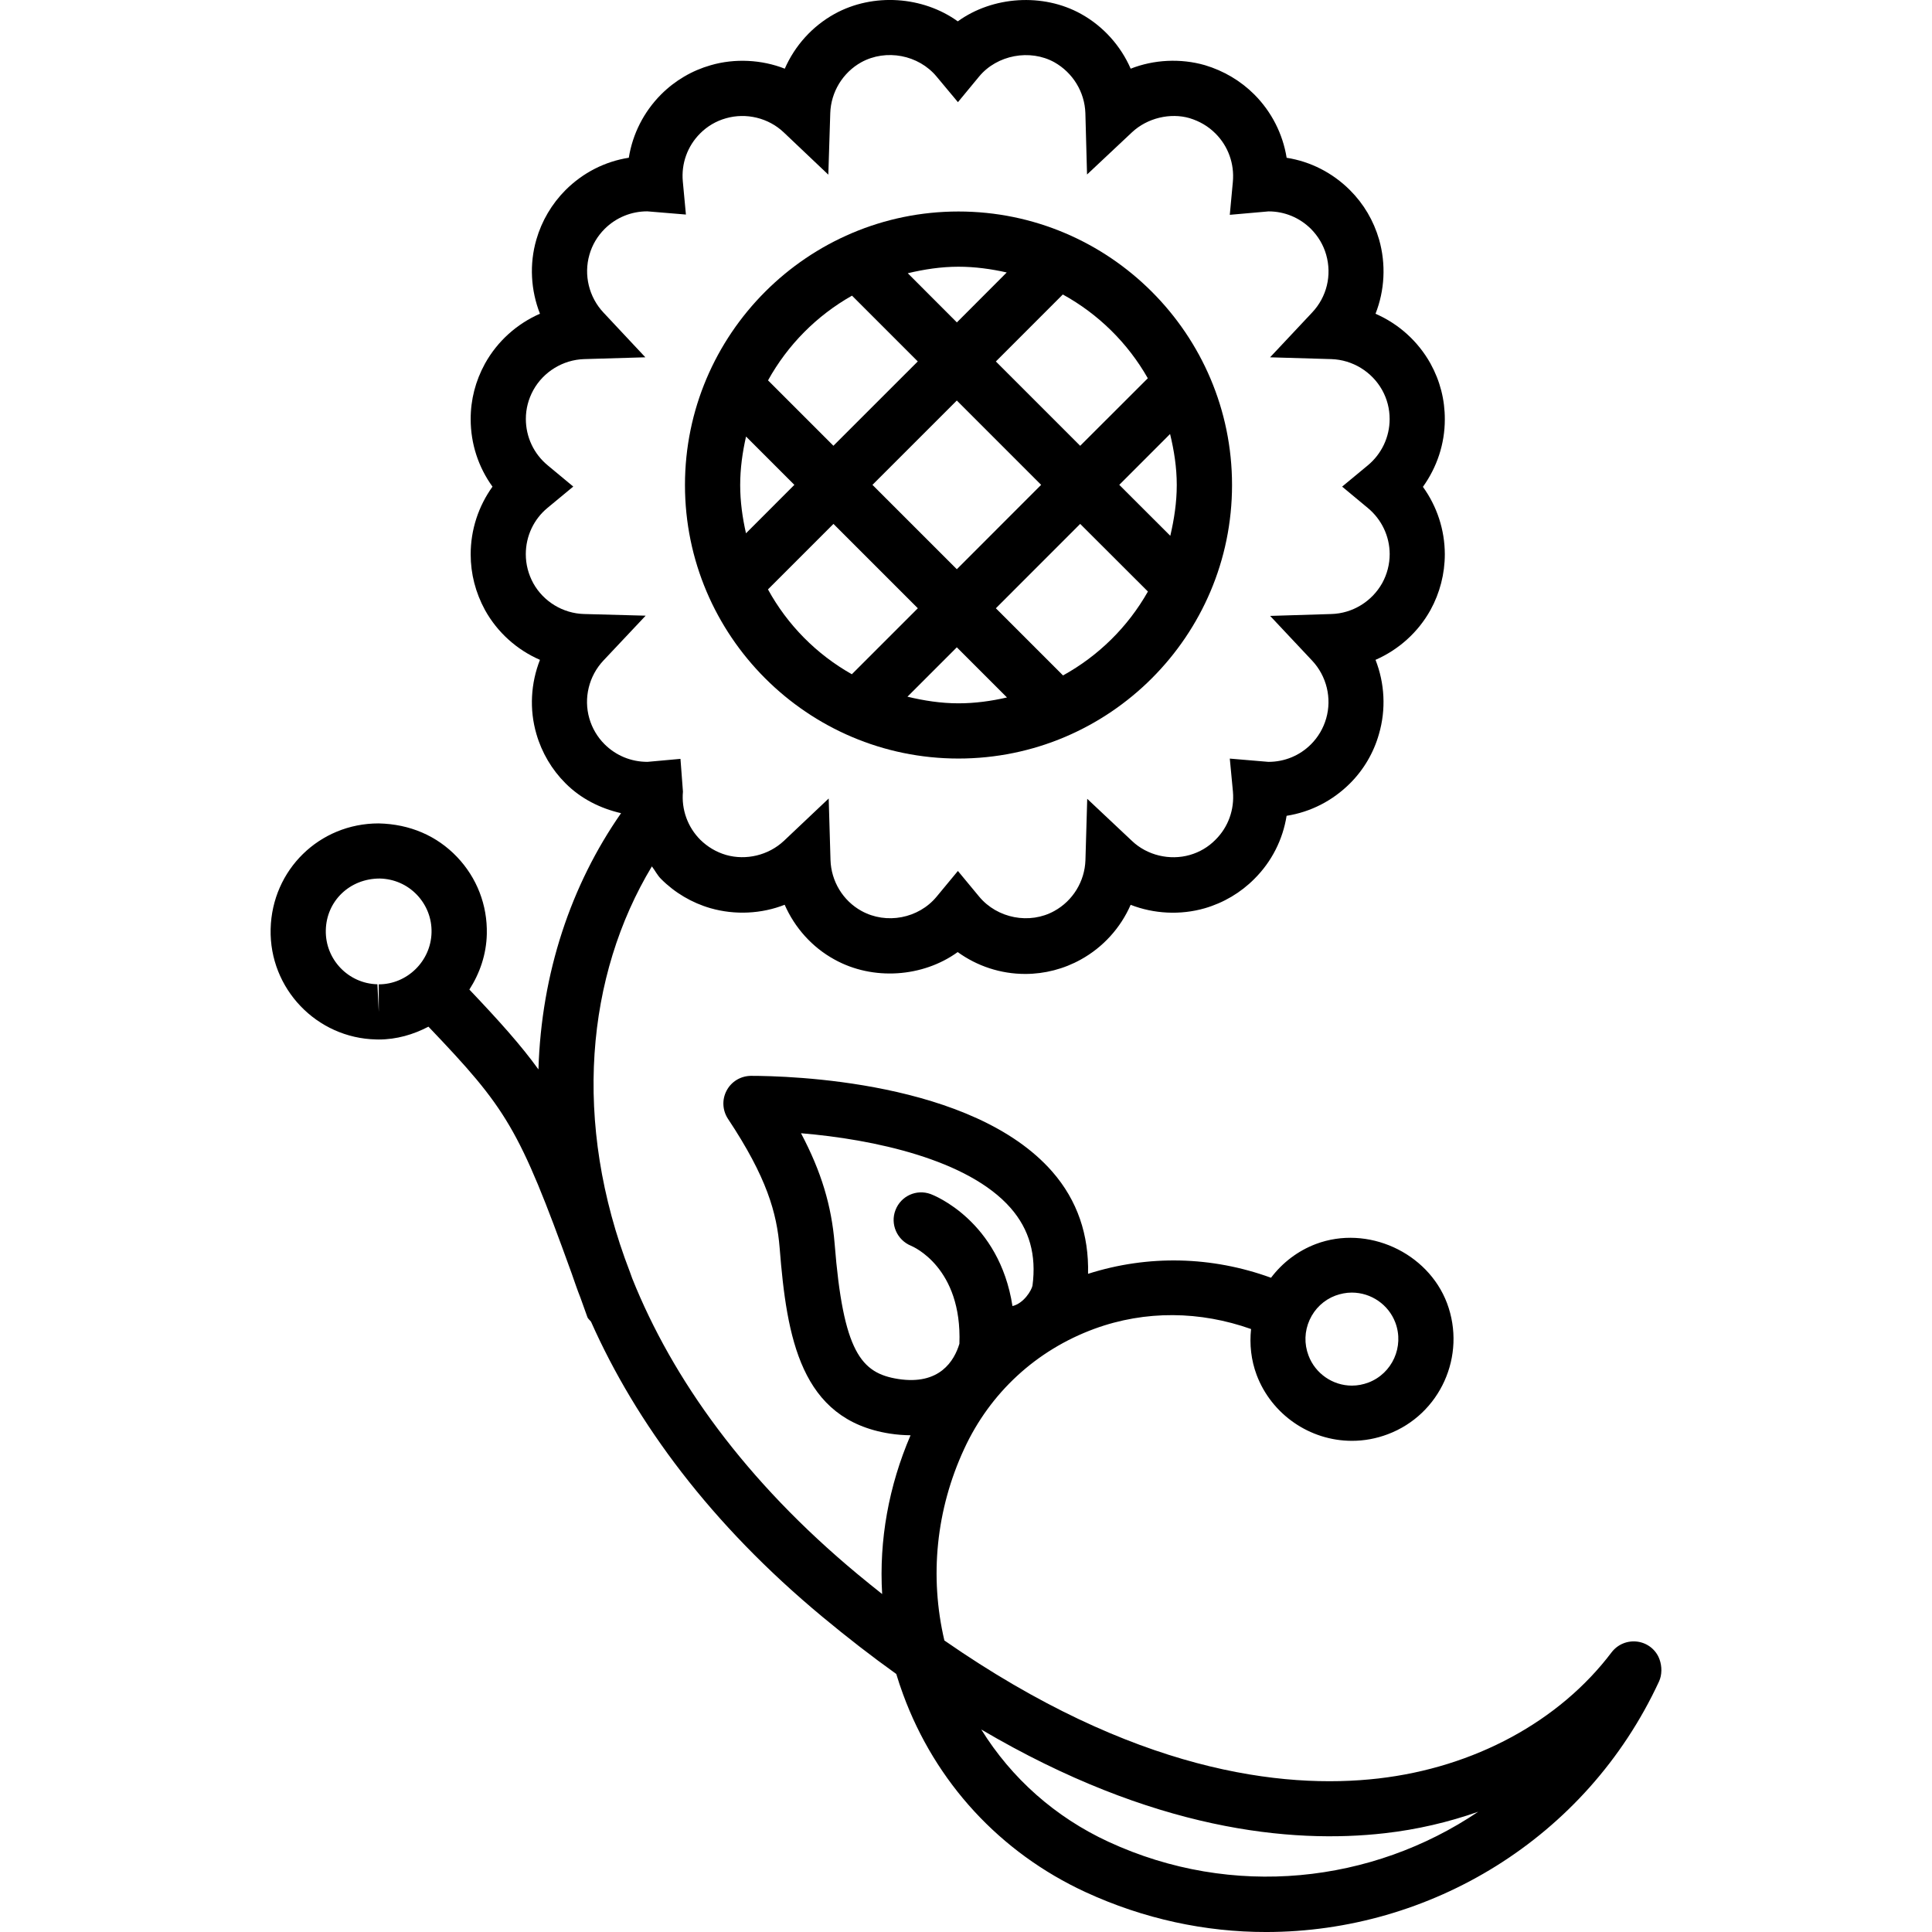 <?xml version="1.0" encoding="iso-8859-1"?>
<!-- Generator: Adobe Illustrator 16.0.0, SVG Export Plug-In . SVG Version: 6.00 Build 0)  -->
<!DOCTYPE svg PUBLIC "-//W3C//DTD SVG 1.1//EN" "http://www.w3.org/Graphics/SVG/1.1/DTD/svg11.dtd">
<svg version="1.1" id="Capa_1" xmlns="http://www.w3.org/2000/svg" xmlns:xlink="http://www.w3.org/1999/xlink" x="0px" y="0px"
	 width="218.148px" height="218.148px" viewBox="0 0 218.148 218.148" style="enable-background:new 0 0 218.148 218.148;"
	 xml:space="preserve">
<g>
	<g>
		<path d="M108.223,85.649c17.032,0,30.89-13.856,30.89-30.884c0-17.022-13.853-30.884-30.89-30.884
			c-17.028,0-30.881,13.862-30.881,30.884C77.342,71.793,91.195,85.649,108.223,85.649z M86.713,66.55l7.395-7.395l9.526,9.526
			l-7.45,7.45C92.188,73.876,88.92,70.572,86.713,66.55z M98.511,54.747l9.527-9.523l9.52,9.523l-9.52,9.526L98.511,54.747z
			 M108.223,79.414c-1.988,0-3.903-0.302-5.76-0.749l5.575-5.575l5.663,5.663C111.929,79.158,110.114,79.414,108.223,79.414z
			 M120.03,76.266l-7.584-7.584l9.521-9.526l7.647,7.636C127.355,70.782,124.043,74.049,120.03,76.266z M132.117,49.004
			c0.45,1.857,0.755,3.766,0.755,5.76c0,1.982-0.299,3.885-0.73,5.736l-5.761-5.754L132.117,49.004z M129.603,42.711l-7.636,7.626
			l-9.521-9.521l7.56-7.565C124.019,35.459,127.337,38.726,129.603,42.711z M108.223,30.116c1.878,0,3.693,0.255,5.45,0.648
			l-5.629,5.639l-5.544-5.551C104.341,30.414,106.241,30.116,108.223,30.116z M96.203,33.383l7.426,7.426l-9.526,9.523l-7.383-7.383
			C88.939,38.945,92.206,35.642,96.203,33.383z M83.577,54.765c0-1.891,0.262-3.711,0.661-5.474l5.456,5.456l-5.462,5.468
			C83.833,58.455,83.577,56.646,83.577,54.765z"/>
		<path d="M42.466,117.367c0.024,0,0.268,0.006,0.295,0.006c2.024,0,3.921-0.56,5.617-1.449c8.823,9.25,10.211,11.363,16.161,27.834
			c0.326,0.926,0.636,1.857,1.005,2.783c0.255,0.712,0.499,1.395,0.773,2.155c0.079,0.237,0.292,0.359,0.423,0.554
			c5.082,11.418,13.518,22.841,26.113,33.302c2.844,2.362,5.624,4.513,8.348,6.461c0.231,0.767,0.487,1.534,0.768,2.296
			c3.647,9.949,10.957,17.871,20.575,22.322c6.619,3.057,13.572,4.524,20.417,4.518c18.438,0,36.121-10.497,44.365-28.289
			c0.348-0.75,0.341-1.718,0.055-2.497c-0.383-1.071-1.339-1.833-2.466-1.997c-1.157-0.158-2.259,0.305-2.947,1.205
			c-5.895,7.801-15.497,12.994-26.335,14.243c-10.833,1.242-27.608-0.731-49-15.583c-1.696-7.228-0.935-14.784,2.238-21.635
			c2.926-6.338,8.138-11.143,14.696-13.554c5.785-2.119,11.96-2.01,17.695,0.024c-0.183,1.741,0,3.501,0.634,5.193
			c1.681,4.445,5.991,7.43,10.753,7.43c1.389,0,2.74-0.25,4.05-0.743c5.925-2.229,8.914-8.878,6.686-14.81
			c-2.168-5.723-8.976-8.859-14.797-6.673c-2.052,0.779-3.781,2.106-5.072,3.812c-6.68-2.43-13.853-2.612-20.66-0.444
			c0.104-4.378-1.188-8.27-4.043-11.539c-8.997-10.278-29.743-10.814-34.039-10.814h-0.006c-1.147,0.024-2.189,0.646-2.725,1.669
			c-0.536,1.01-0.475,2.223,0.155,3.184c4.396,6.619,5.514,10.626,5.836,14.59c0.804,10.133,2.362,19.357,12.41,20.947
			c0.846,0.134,1.626,0.183,2.369,0.194c-2.463,5.736-3.568,11.838-3.206,17.927c-0.91-0.719-1.827-1.461-2.755-2.229
			c-12.684-10.528-20.919-22.049-25.465-33.411c-0.082-0.231-0.173-0.481-0.256-0.713c-6.561-16.97-4.926-33.515,2.476-45.809
			c0.356,0.466,0.612,0.996,1.035,1.419c1.546,1.553,3.48,2.7,5.599,3.307c2.75,0.785,5.749,0.636,8.36-0.393
			c1.136,2.588,3.094,4.795,5.614,6.177c4.339,2.415,9.98,2.016,13.923-0.834c2.201,1.589,4.856,2.469,7.624,2.469
			c2.204,0,4.372-0.566,6.284-1.629c2.521-1.394,4.493-3.589,5.62-6.177c2.612,1.022,5.62,1.184,8.379,0.387
			c2.125-0.618,4.055-1.766,5.583-3.307c1.967-1.952,3.222-4.451,3.647-7.13c2.71-0.426,5.183-1.693,7.149-3.65
			c1.553-1.543,2.691-3.486,3.281-5.587c0.811-2.78,0.646-5.736-0.39-8.373c2.595-1.136,4.799-3.093,6.205-5.623
			c1.06-1.928,1.62-4.099,1.62-6.306c-0.007-2.762-0.89-5.413-2.473-7.605c1.583-2.21,2.473-4.841,2.473-7.614
			c0.006-2.226-0.536-4.345-1.62-6.312c-1.413-2.53-3.61-4.487-6.205-5.617c1.035-2.637,1.2-5.587,0.402-8.388
			c-0.621-2.131-1.724-4.007-3.294-5.578c-1.967-1.96-4.451-3.224-7.143-3.647c-0.433-2.682-1.688-5.176-3.647-7.143
			c-1.528-1.532-3.453-2.679-5.59-3.316c-2.747-0.785-5.761-0.63-8.373,0.399c-1.126-2.582-3.087-4.783-5.602-6.181
			c-4.306-2.393-9.986-2.007-13.92,0.837c-3.928-2.831-9.548-3.248-13.911-0.843c-2.533,1.403-4.491,3.599-5.623,6.187
			c-2.615-1.029-5.657-1.179-8.357-0.393c-2.113,0.6-4.052,1.739-5.611,3.303C72.69,12.628,71.43,15.127,71,17.81
			c-2.694,0.423-5.176,1.687-7.146,3.653c-1.553,1.559-2.688,3.489-3.291,5.587c-0.807,2.78-0.63,5.73,0.405,8.373
			c-2.594,1.136-4.795,3.093-6.205,5.629c-1.078,1.967-1.623,4.086-1.617,6.287c0,2.768,0.874,5.417,2.463,7.611
			c-1.583,2.202-2.463,4.854-2.463,7.639c0,2.208,0.545,4.323,1.623,6.305c1.403,2.524,3.611,4.488,6.199,5.611
			c-1.035,2.637-1.212,5.587-0.405,8.36c0.609,2.122,1.757,4.056,3.297,5.587c1.739,1.741,3.922,2.825,6.266,3.367
			c-5.654,8.102-9.003,18.063-9.329,28.933c-1.964-2.722-4.394-5.432-7.8-9.018c1.178-1.833,1.921-3.97,1.97-6.278
			c0.076-3.255-1.12-6.348-3.37-8.704c-2.259-2.363-5.294-3.703-8.851-3.778c-6.677,0-12.032,5.236-12.188,11.928
			C30.395,111.619,35.747,117.221,42.466,117.367z M156.358,206.994c3.659-0.414,7.19-1.242,10.552-2.424
			c-11.953,8.068-27.729,9.877-41.747,3.392c-6.01-2.776-10.951-7.173-14.364-12.678
			C130.205,206.714,145.812,208.199,156.358,206.994z M147.87,149.037c0.578-1.279,1.619-2.259,2.916-2.746
			c0.609-0.219,1.225-0.341,1.852-0.341c2.186,0,4.152,1.364,4.914,3.386c1.022,2.715-0.348,5.748-3.039,6.771
			c-0.608,0.226-1.224,0.347-1.863,0.347c-2.174,0-4.141-1.369-4.901-3.397C147.249,151.74,147.291,150.322,147.87,149.037z
			 M101.409,155.705c-4.171-0.658-6.199-3.021-7.17-15.297c-0.35-4.262-1.498-8.11-3.796-12.451
			c8.175,0.682,18.861,2.953,23.668,8.439c2.125,2.43,2.929,5.31,2.47,8.773c-0.107,0.53-0.98,1.998-2.26,2.303
			c-1.488-9.621-8.884-12.52-9.24-12.647c-1.607-0.585-3.355,0.213-3.97,1.809c-0.618,1.589,0.179,3.386,1.756,4.03
			c0.244,0.104,5.782,2.467,5.462,11.064C107.751,153.646,106.104,156.436,101.409,155.705z M68.251,84.021
			c-0.798-0.798-1.392-1.803-1.708-2.905c-0.661-2.284-0.052-4.79,1.595-6.537l4.765-5.061l-6.954-0.188
			c-2.381-0.061-4.582-1.403-5.73-3.468c-0.56-1.026-0.849-2.137-0.849-3.285c0-2.04,0.898-3.952,2.457-5.236l2.902-2.402
			l-2.896-2.405c-1.559-1.291-2.457-3.194-2.457-5.228c0-1.139,0.283-2.238,0.843-3.258c1.154-2.085,3.355-3.425,5.742-3.501
			l6.908-0.204l-4.725-5.045c-1.647-1.745-2.25-4.26-1.589-6.54c0.316-1.111,0.898-2.088,1.714-2.907
			c1.285-1.282,2.999-1.988,4.82-1.988l4.36,0.362l-0.35-3.735c-0.189-2.007,0.518-3.992,1.958-5.426
			c0.804-0.81,1.809-1.4,2.911-1.708c2.277-0.654,4.795-0.049,6.519,1.583l5.042,4.783l0.219-6.944
			c0.076-2.396,1.422-4.592,3.498-5.745c2.808-1.544,6.473-0.841,8.51,1.616l2.408,2.887l2.393-2.898
			c2.034-2.451,5.751-3.124,8.489-1.611c2.088,1.175,3.428,3.355,3.507,5.745l0.188,6.932l5.066-4.758
			c1.742-1.638,4.348-2.232,6.504-1.608c1.132,0.345,2.118,0.917,2.935,1.739c1.431,1.428,2.144,3.413,1.961,5.438l-0.348,3.741
			l4.378-0.387c1.809,0,3.508,0.707,4.786,1.977c0.816,0.825,1.401,1.808,1.718,2.907c0.663,2.326,0.079,4.774-1.596,6.546
			l-4.737,5.045l6.917,0.204c2.388,0.076,4.579,1.416,5.742,3.501c0.561,1.014,0.841,2.113,0.841,3.273
			c0,2.025-0.907,3.934-2.467,5.225l-2.898,2.399l2.898,2.408c1.56,1.291,2.467,3.191,2.473,5.206c0,1.148-0.292,2.277-0.841,3.273
			c-1.162,2.082-3.354,3.431-5.741,3.498l-6.918,0.213l4.737,5.042c1.645,1.748,2.253,4.253,1.59,6.543
			c-0.316,1.102-0.907,2.101-1.705,2.904c-1.279,1.285-2.99,1.991-4.816,1.991l-4.36-0.368l0.354,3.727
			c0.177,2.027-0.523,4.003-1.973,5.438c-0.804,0.819-1.784,1.397-2.898,1.717c-2.266,0.646-4.811,0.049-6.528-1.586l-5.054-4.756
			l-0.201,6.927c-0.079,2.393-1.418,4.582-3.507,5.736c-2.783,1.553-6.448,0.849-8.495-1.62l-2.399-2.896l-2.402,2.901
			c-2.031,2.463-5.678,3.173-8.497,1.607c-2.077-1.147-3.41-3.343-3.486-5.742l-0.204-6.948l-5.051,4.777
			c-1.742,1.641-4.284,2.238-6.531,1.598c-1.12-0.325-2.095-0.913-2.911-1.711c-1.434-1.434-2.149-3.422-1.964-5.443l-0.28-3.696
			l-3.724,0.338C71.25,86.023,69.542,85.311,68.251,84.021z M42.883,99.197L42.883,99.197c1.604,0.037,3.093,0.685,4.199,1.845
			c1.096,1.154,1.684,2.664,1.644,4.253c-0.073,3.224-2.75,5.849-5.958,5.849v3.117l-0.152-3.124
			c-3.285-0.076-5.904-2.813-5.828-6.104C36.855,101.755,39.467,99.197,42.883,99.197z"/>
	</g>
</g>
<g>
</g>
<g>
</g>
<g>
</g>
<g>
</g>
<g>
</g>
<g>
</g>
<g>
</g>
<g>
</g>
<g>
</g>
<g>
</g>
<g>
</g>
<g>
</g>
<g>
</g>
<g>
</g>
<g>
</g>
</svg>
